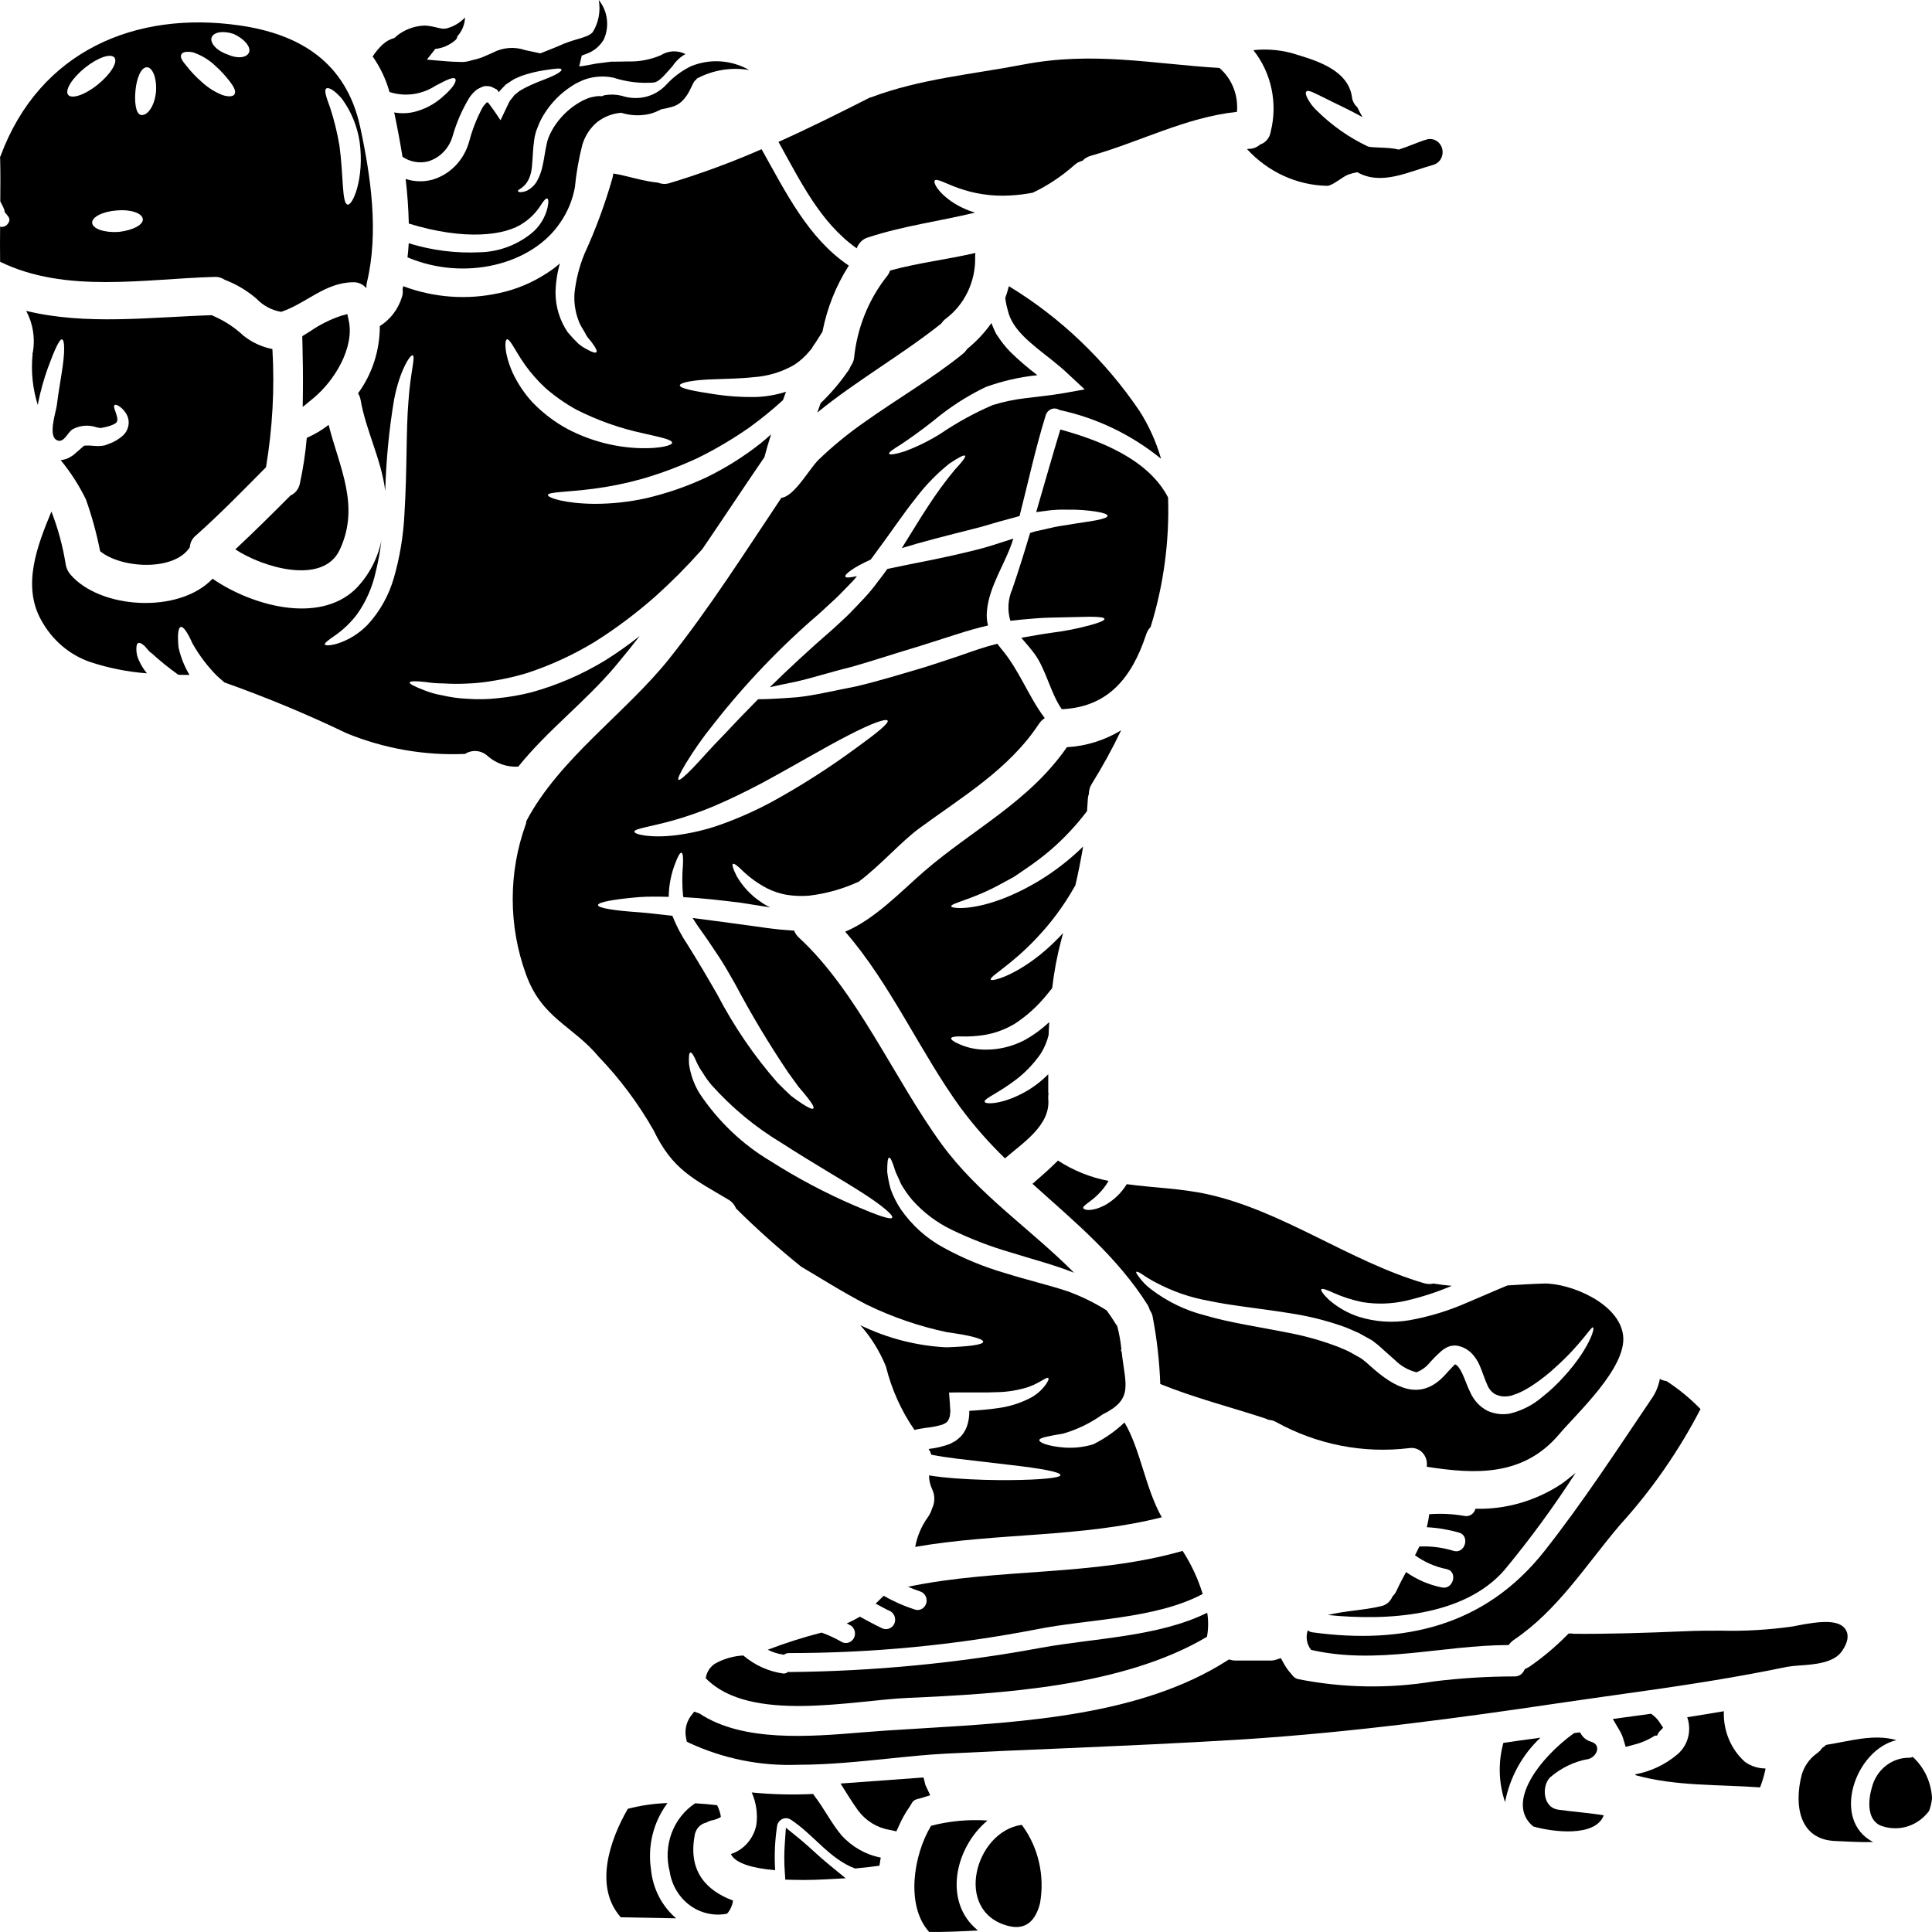 <svg width="70" height="70" viewBox="0 0 70 70" fill="none" xmlns="http://www.w3.org/2000/svg">
<path d="M31.04 8.997C31.074 8.902 31.129 8.816 31.201 8.747C31.273 8.678 31.359 8.628 31.453 8.601C32.733 8.182 34.052 8.012 35.329 7.703C35.022 7.613 34.73 7.475 34.463 7.294C33.962 6.939 33.817 6.622 33.865 6.544C33.925 6.447 34.252 6.644 34.7 6.806C35.31 7.027 35.955 7.121 36.6 7.082C36.876 7.068 37.151 7.034 37.422 6.981C37.967 6.721 38.474 6.383 38.93 5.977C39.013 5.902 39.113 5.85 39.22 5.825C39.301 5.739 39.403 5.677 39.515 5.646C41.295 5.144 42.971 4.246 44.817 4.053C44.843 3.754 44.8 3.453 44.689 3.176C44.579 2.899 44.406 2.655 44.184 2.464C41.709 2.308 39.594 1.857 37.084 2.337C35.219 2.696 33.342 2.853 31.548 3.53C31.539 3.53 31.53 3.535 31.517 3.535C30.422 4.091 29.323 4.639 28.206 5.141C29 6.566 29.721 8.067 31.04 8.997Z" fill="black"/>
<path d="M1.194 12.749C1.19 12.772 1.181 12.786 1.177 12.804C1.172 12.823 1.181 12.823 1.181 12.837C1.118 13.457 1.182 14.084 1.37 14.676C1.374 14.639 1.38 14.602 1.388 14.565C1.474 14.149 1.588 13.74 1.731 13.341C1.977 12.669 2.149 12.296 2.241 12.296C2.355 12.305 2.351 12.789 2.241 13.479C2.188 13.829 2.113 14.24 2.059 14.684C2.028 14.933 1.696 15.889 2.12 15.968C2.33 16.01 2.462 15.664 2.62 15.559C2.756 15.484 2.905 15.439 3.058 15.426C3.21 15.414 3.364 15.434 3.509 15.485C3.588 15.508 3.63 15.489 3.63 15.513L3.832 15.471C3.935 15.448 4.036 15.414 4.131 15.369C4.202 15.328 4.224 15.309 4.241 15.267C4.281 15.171 4.206 14.992 4.175 14.89C4.131 14.78 4.118 14.706 4.149 14.678C4.18 14.65 4.246 14.669 4.351 14.742C4.416 14.791 4.474 14.85 4.523 14.917C4.608 15.02 4.657 15.149 4.663 15.285C4.665 15.382 4.646 15.478 4.607 15.566C4.569 15.654 4.511 15.732 4.439 15.793C4.312 15.904 4.169 15.992 4.015 16.055C3.936 16.087 3.861 16.115 3.791 16.138C3.677 16.161 3.56 16.167 3.444 16.157C3.314 16.143 3.183 16.139 3.052 16.147C3.017 16.165 2.858 16.322 2.644 16.497L2.533 16.566C2.489 16.593 2.442 16.614 2.393 16.63C2.33 16.653 2.265 16.667 2.199 16.671C2.556 17.106 2.863 17.584 3.113 18.094C3.33 18.706 3.502 19.333 3.628 19.972C4.402 20.603 6.315 20.704 6.877 19.829C6.882 19.747 6.904 19.666 6.941 19.593C6.978 19.52 7.03 19.456 7.093 19.406C7.977 18.619 8.803 17.772 9.637 16.929C9.875 15.516 9.953 14.079 9.87 12.647C9.492 12.573 9.136 12.41 8.828 12.168C8.518 11.878 8.164 11.642 7.782 11.471C7.745 11.457 7.71 11.44 7.676 11.42C5.447 11.489 3.121 11.793 0.949 11.264C1.191 11.714 1.278 12.239 1.194 12.749Z" fill="black"/>
<path d="M48.847 6.327C48.955 6.288 49.065 6.259 49.178 6.24C50.049 6.733 51.008 6.23 51.936 5.971C52.052 5.937 52.15 5.857 52.21 5.747C52.269 5.637 52.284 5.507 52.252 5.386C52.22 5.264 52.143 5.161 52.038 5.099C51.934 5.036 51.809 5.02 51.693 5.054C51.416 5.131 51.05 5.303 50.68 5.42C50.332 5.324 49.701 5.364 49.558 5.305C48.881 4.985 48.26 4.55 47.72 4.016C47.58 3.888 47.463 3.735 47.373 3.564C47.312 3.445 47.294 3.362 47.329 3.321C47.395 3.228 47.663 3.395 48.023 3.564C48.358 3.74 48.832 3.945 49.369 4.246C49.299 4.131 49.237 4.006 49.175 3.882C49.066 3.787 48.996 3.65 48.982 3.502C48.842 2.576 47.795 2.226 47.039 1.996C46.514 1.819 45.96 1.758 45.412 1.817C45.734 2.221 45.959 2.7 46.068 3.214C46.178 3.728 46.168 4.261 46.04 4.771C46.024 4.878 45.98 4.979 45.912 5.061C45.845 5.143 45.756 5.204 45.657 5.236C45.546 5.336 45.404 5.392 45.258 5.393C45.232 5.393 45.207 5.396 45.182 5.402C45.559 5.813 46.01 6.143 46.509 6.371C47.008 6.6 47.545 6.723 48.089 6.733C48.284 6.728 48.644 6.401 48.847 6.327Z" fill="black"/>
<path d="M10.867 17.51C10.849 17.607 10.808 17.699 10.748 17.776C10.689 17.854 10.612 17.915 10.524 17.954C9.865 18.617 9.205 19.27 8.526 19.905C9.524 20.564 11.7 21.209 12.307 19.924C13.059 18.331 12.294 16.931 11.907 15.394C11.663 15.584 11.397 15.742 11.115 15.864C11.068 16.417 10.985 16.967 10.867 17.51Z" fill="black"/>
<path d="M15.779 3.107C16.232 2.868 16.434 2.776 16.495 2.859C16.548 2.927 16.464 3.144 16.029 3.517C15.729 3.783 15.371 3.969 14.987 4.06C14.755 4.111 14.517 4.116 14.283 4.074C14.394 4.599 14.495 5.137 14.583 5.681C14.719 5.773 14.872 5.835 15.032 5.863C15.193 5.892 15.357 5.886 15.515 5.846C15.725 5.783 15.917 5.665 16.072 5.503C16.228 5.341 16.341 5.141 16.403 4.921C16.542 4.434 16.745 3.969 17.005 3.54C17.083 3.422 17.18 3.319 17.291 3.236C17.367 3.192 17.446 3.155 17.528 3.126C17.615 3.112 17.703 3.116 17.788 3.139C17.858 3.171 17.959 3.218 18.003 3.245L18.038 3.282C18.05 3.301 18.06 3.321 18.069 3.342C18.084 3.327 18.098 3.31 18.109 3.291C18.184 3.208 18.258 3.135 18.329 3.061C18.43 2.992 18.526 2.934 18.619 2.871C18.711 2.824 18.801 2.793 18.892 2.751C19.163 2.656 19.443 2.587 19.727 2.544C20.145 2.481 20.32 2.461 20.343 2.516C20.365 2.571 20.206 2.691 19.802 2.848C19.604 2.93 19.345 3.018 19.059 3.165C18.988 3.202 18.913 3.239 18.843 3.284C18.773 3.33 18.711 3.39 18.637 3.446L18.557 3.552L18.514 3.602L18.505 3.616L18.478 3.644L18.469 3.662L18.43 3.736C18.337 3.934 18.236 4.141 18.135 4.357C18.043 4.224 17.946 4.067 17.845 3.934C17.797 3.864 17.748 3.8 17.695 3.731C17.665 3.694 17.674 3.717 17.66 3.708C17.643 3.722 17.639 3.699 17.616 3.731C17.567 3.78 17.523 3.834 17.485 3.892C17.274 4.284 17.11 4.702 16.997 5.135C16.905 5.462 16.736 5.759 16.506 5.999C16.275 6.239 15.99 6.414 15.678 6.507C15.355 6.596 15.015 6.588 14.697 6.484C14.761 7.02 14.799 7.56 14.812 8.1C16.847 8.726 18.32 8.537 18.971 8.073C19.224 7.905 19.44 7.682 19.604 7.419C19.709 7.249 19.785 7.18 19.828 7.194C19.87 7.208 19.885 7.305 19.837 7.53C19.745 7.901 19.538 8.228 19.248 8.46C18.714 8.886 18.065 9.124 17.394 9.14C16.521 9.183 15.647 9.073 14.809 8.813C14.801 8.983 14.783 9.154 14.765 9.324C16.84 10.203 19.285 9.591 20.305 8.056C20.565 7.68 20.743 7.25 20.828 6.795C20.879 6.269 20.97 5.749 21.101 5.239C21.2 4.915 21.388 4.63 21.642 4.419C21.891 4.228 22.187 4.113 22.495 4.088H22.515C22.85 4.192 23.204 4.205 23.545 4.126C23.687 4.088 23.824 4.033 23.953 3.961C24.078 3.941 24.201 3.913 24.322 3.878C24.461 3.846 24.589 3.778 24.696 3.68C24.805 3.575 24.897 3.452 24.968 3.316C25.008 3.238 25.052 3.155 25.089 3.072L25.129 2.994L25.137 2.98C25.15 2.956 25.166 2.934 25.186 2.916C25.196 2.906 25.208 2.899 25.221 2.894C25.23 2.889 25.238 2.889 25.243 2.885L25.23 2.871L25.223 2.866C25.232 2.861 25.238 2.853 25.246 2.848C25.831 2.536 26.496 2.427 27.145 2.537C26.825 2.355 26.471 2.249 26.108 2.224C25.745 2.2 25.381 2.259 25.041 2.397C24.706 2.559 24.402 2.785 24.146 3.063C23.943 3.283 23.684 3.437 23.4 3.507C23.11 3.577 22.808 3.564 22.525 3.47C22.324 3.421 22.116 3.413 21.912 3.448C21.875 3.458 21.839 3.472 21.803 3.487C21.707 3.476 21.61 3.482 21.516 3.506C21.424 3.519 21.334 3.545 21.248 3.584C21.16 3.618 21.074 3.661 20.993 3.711C20.686 3.89 20.415 4.131 20.197 4.42C20.102 4.542 20.02 4.675 19.951 4.816C19.886 4.937 19.839 5.068 19.81 5.203C19.75 5.47 19.718 5.741 19.666 5.976C19.625 6.192 19.549 6.4 19.441 6.589C19.356 6.725 19.238 6.834 19.098 6.906C18.878 6.998 18.769 6.952 18.769 6.929C18.724 6.832 19.243 6.823 19.283 5.914C19.305 5.693 19.305 5.435 19.349 5.112C19.369 4.934 19.415 4.76 19.485 4.597C19.553 4.415 19.642 4.241 19.749 4.081C19.992 3.707 20.306 3.389 20.672 3.147C20.775 3.075 20.884 3.013 20.997 2.963C21.119 2.901 21.248 2.855 21.38 2.824C21.661 2.759 21.951 2.756 22.233 2.816C22.702 2.969 23.194 3.028 23.684 2.991C23.847 2.972 24.01 2.8 24.212 2.571L24.37 2.392C24.49 2.211 24.649 2.062 24.836 1.959C24.694 1.887 24.537 1.853 24.379 1.861C24.222 1.87 24.069 1.919 23.934 2.005C23.559 2.164 23.156 2.239 22.752 2.226C22.554 2.231 22.352 2.235 22.141 2.235L21.6 2.304C21.402 2.337 21.16 2.396 20.985 2.406L21.077 2.019V2.014C21.132 1.993 21.186 1.974 21.245 1.951C21.507 1.861 21.73 1.678 21.876 1.433C21.981 1.201 22.019 0.943 21.987 0.689C21.955 0.434 21.853 0.195 21.694 0C21.767 0.401 21.69 0.816 21.479 1.159C21.317 1.36 20.862 1.405 20.433 1.583C20.149 1.71 19.863 1.82 19.577 1.933C19.39 1.895 19.207 1.852 19.028 1.816C18.835 1.75 18.632 1.724 18.429 1.741C18.227 1.757 18.03 1.815 17.849 1.912C17.722 1.967 17.59 2.022 17.458 2.082C17.339 2.125 17.218 2.159 17.095 2.183C16.98 2.223 16.86 2.245 16.739 2.247C16.523 2.242 16.294 2.233 16.048 2.21C15.854 2.196 15.661 2.178 15.468 2.159L15.771 1.773C16.038 1.746 16.291 1.635 16.497 1.456C16.518 1.439 16.535 1.418 16.548 1.393C16.56 1.369 16.568 1.342 16.57 1.315C16.74 1.132 16.84 0.889 16.849 0.634C16.663 0.829 16.43 0.966 16.175 1.031C15.963 1.075 15.822 0.957 15.407 0.926C15.076 0.932 14.752 1.036 14.474 1.225C14.41 1.271 14.35 1.321 14.292 1.375C14.129 1.419 13.979 1.504 13.853 1.622C13.721 1.748 13.603 1.891 13.502 2.046C13.776 2.434 13.983 2.871 14.113 3.334C14.39 3.423 14.682 3.449 14.969 3.409C15.256 3.37 15.533 3.267 15.779 3.107Z" fill="black"/>
<path d="M12.636 11.62L12.585 11.379L12.356 11.442C11.958 11.576 11.579 11.767 11.23 12.008L10.953 12.18V12.317L10.957 12.374C10.971 13 10.983 13.626 10.974 14.246L10.968 14.744L11.341 14.438C12.126 13.796 12.846 12.59 12.636 11.62Z" fill="black"/>
<path d="M33.484 31.57C32.649 32.293 31.7 33.305 30.622 33.757C32.257 35.631 33.347 38.132 34.801 40.133C35.29 40.791 35.83 41.406 36.415 41.972V41.968C37.035 41.424 38.077 40.775 37.98 39.808C37.976 39.748 37.979 39.688 37.989 39.629C37.984 39.611 37.984 39.596 37.98 39.578V38.922C37.701 39.205 37.382 39.44 37.035 39.62C36.247 40.03 35.684 40.011 35.676 39.919C35.649 39.804 36.129 39.63 36.766 39.151C37.127 38.884 37.443 38.557 37.703 38.184C37.836 37.975 37.934 37.745 37.993 37.503C37.997 37.355 38.007 37.203 38.015 37.059C38.015 37.05 38.011 37.045 38.011 37.036C37.734 37.297 37.427 37.52 37.096 37.699C36.657 37.923 36.173 38.037 35.684 38.03C35.366 38.029 35.051 37.962 34.757 37.832C34.559 37.745 34.455 37.671 34.462 37.621C34.47 37.57 34.599 37.547 34.81 37.551C35.092 37.562 35.375 37.544 35.654 37.501C36.053 37.437 36.436 37.294 36.784 37.082C37.212 36.8 37.597 36.45 37.925 36.045L38.123 35.801C38.19 35.211 38.3 34.628 38.452 34.056L38.518 33.807C38.317 34.024 38.106 34.23 37.885 34.425C36.799 35.364 35.919 35.575 35.898 35.492C35.845 35.377 36.606 34.995 37.533 34.015C38.075 33.449 38.547 32.813 38.935 32.123L38.962 32.081C39.072 31.611 39.164 31.142 39.243 30.672C38.448 31.45 37.522 32.067 36.512 32.49C35.269 33.007 34.477 32.919 34.464 32.84C34.438 32.721 35.246 32.596 36.302 32.007L36.726 31.777C36.866 31.681 37.011 31.587 37.165 31.478C37.488 31.262 37.797 31.027 38.093 30.773C38.568 30.359 39.001 29.895 39.385 29.388L39.412 28.987C39.413 28.912 39.427 28.837 39.452 28.766C39.452 28.639 39.487 28.514 39.553 28.407C39.944 27.78 40.301 27.13 40.621 26.46C40.021 26.824 39.348 27.034 38.656 27.072C37.283 29.052 35.256 30.041 33.484 31.57Z" fill="black"/>
<path d="M7.776 10.033C7.907 10.026 8.036 10.063 8.146 10.139C8.564 10.297 8.953 10.529 9.296 10.825C9.538 11.078 9.85 11.244 10.188 11.299C11.102 10.991 11.775 10.236 12.792 10.227C12.882 10.222 12.972 10.239 13.054 10.276C13.137 10.312 13.211 10.368 13.271 10.438C13.271 10.433 13.271 10.433 13.276 10.433C13.271 10.367 13.277 10.3 13.293 10.236C13.729 8.426 13.438 6.405 13.051 4.605C12.545 2.262 10.871 1.23 8.654 0.918C4.934 0.388 1.439 1.824 0.019 5.655C0.014 5.669 0.005 5.678 0.001 5.692C-0.003 5.706 0.005 5.719 0.005 5.738C0.019 6.258 0.014 6.774 0.01 7.294C0.023 7.317 0.036 7.345 0.049 7.372C0.124 7.52 0.17 7.598 0.17 7.689C0.259 7.79 0.364 7.892 0.337 8.002C0.319 8.066 0.281 8.123 0.23 8.163C0.178 8.203 0.116 8.224 0.051 8.223C0.034 8.218 0.021 8.214 0.004 8.209C-0.001 8.633 -0.001 9.061 0.004 9.485C2.386 10.645 5.235 10.102 7.776 10.033ZM11.823 3.206C11.906 3.15 12.126 3.269 12.394 3.586C12.728 4.044 12.948 4.582 13.032 5.152C13.208 6.473 12.772 7.462 12.592 7.412C12.381 7.362 12.451 6.386 12.298 5.272C12.219 4.804 12.106 4.344 11.959 3.895C11.823 3.528 11.733 3.27 11.823 3.206ZM8.466 1.23C8.853 1.405 9.104 1.705 9.021 1.902C8.937 2.1 8.59 2.133 8.242 1.972C7.86 1.845 7.605 1.566 7.666 1.364C7.728 1.162 8.084 1.101 8.466 1.23ZM6.567 1.977C6.611 1.884 6.765 1.85 6.998 1.898C7.29 1.997 7.56 2.158 7.789 2.372C7.996 2.557 8.184 2.762 8.352 2.985C8.473 3.15 8.55 3.297 8.506 3.399C8.463 3.5 8.299 3.519 8.062 3.445C7.784 3.335 7.528 3.173 7.306 2.966C7.105 2.792 6.921 2.598 6.756 2.386C6.611 2.219 6.519 2.077 6.567 1.977ZM4.91 3.265C4.953 2.821 5.112 2.441 5.319 2.437C5.525 2.433 5.696 2.837 5.649 3.358C5.578 3.933 5.292 4.214 5.099 4.163C4.905 4.112 4.87 3.652 4.91 3.265ZM2.465 3.431C2.344 3.261 2.619 2.823 3.085 2.45C3.551 2.077 4.026 1.921 4.149 2.091C4.272 2.262 3.999 2.699 3.533 3.072C3.067 3.446 2.588 3.601 2.465 3.431ZM3.34 8.076C3.322 7.865 3.723 7.662 4.228 7.625C4.713 7.579 5.134 7.713 5.173 7.925C5.213 8.137 4.817 8.348 4.29 8.404C3.784 8.434 3.358 8.293 3.34 8.076Z" fill="black"/>
<path d="M32.095 10.06C31.451 10.896 31.051 11.909 30.944 12.977C30.927 13.082 30.886 13.18 30.823 13.263C30.793 13.339 30.753 13.411 30.702 13.475C30.416 13.885 30.092 14.265 29.733 14.607C29.694 14.723 29.654 14.833 29.612 14.948C31.032 13.788 32.632 12.89 34.101 11.725C34.147 11.657 34.204 11.596 34.268 11.546C34.602 11.296 34.874 10.964 35.059 10.58C35.244 10.196 35.338 9.771 35.332 9.341C35.328 9.282 35.331 9.223 35.341 9.166C34.312 9.4 33.266 9.525 32.252 9.8C32.218 9.897 32.164 9.986 32.095 10.06Z" fill="black"/>
<path d="M36.391 19.618C36.079 19.72 35.753 19.826 35.422 19.909C34.142 20.235 32.994 20.429 32.151 20.613C32.046 20.765 31.932 20.912 31.813 21.064C31.66 21.276 31.494 21.477 31.316 21.667C31.136 21.861 30.951 22.054 30.762 22.247C30.569 22.438 30.367 22.616 30.169 22.8C29.334 23.523 28.568 24.236 27.891 24.899C28.151 24.839 28.45 24.776 28.788 24.709C29.377 24.582 30.067 24.355 30.841 24.166C31.611 23.949 32.446 23.668 33.334 23.405C33.779 23.262 34.214 23.124 34.631 22.991C35.027 22.864 35.405 22.751 35.797 22.663C35.755 22.498 35.742 22.326 35.757 22.156C35.832 21.216 36.452 20.392 36.715 19.513C36.606 19.549 36.5 19.581 36.391 19.618Z" fill="black"/>
<path d="M25.934 60.261C25.837 60.316 25.754 60.394 25.691 60.488C25.628 60.582 25.587 60.691 25.57 60.804C27.162 62.448 30.895 61.605 32.898 61.518C36.218 61.371 40.68 61.118 43.732 59.303C43.783 59.016 43.786 58.722 43.74 58.433C41.96 59.313 39.608 59.354 37.721 59.702C34.707 60.259 31.654 60.553 28.593 60.581C28.581 60.581 28.572 60.572 28.558 60.572C28.508 60.617 28.443 60.639 28.377 60.635C27.846 60.56 27.346 60.334 26.93 59.981C26.583 60 26.243 60.095 25.934 60.261Z" fill="black"/>
<path d="M47.55 59.142C47.489 59.135 47.431 59.109 47.383 59.069C47.342 59.188 47.332 59.316 47.353 59.44C47.374 59.565 47.426 59.681 47.504 59.778C49.896 60.33 52.252 59.607 54.662 59.603C54.714 59.527 54.78 59.463 54.855 59.413C56.451 58.334 57.459 56.701 58.703 55.241C59.844 53.985 60.823 52.576 61.613 51.052C61.238 50.668 60.824 50.327 60.378 50.038C60.294 50.03 60.213 50.003 60.14 49.959C60.093 50.216 59.992 50.458 59.846 50.669C58.597 52.519 57.335 54.453 55.959 56.197C53.806 58.926 50.843 59.593 47.55 59.142Z" fill="black"/>
<path d="M30.508 59.497C30.271 59.358 30.022 59.243 29.765 59.152C29.105 59.322 28.455 59.529 27.817 59.773C27.99 59.861 28.176 59.92 28.366 59.948C28.38 59.948 28.389 59.957 28.401 59.957C28.454 59.916 28.518 59.894 28.583 59.894C31.586 59.895 34.582 59.608 37.535 59.038C39.417 58.657 41.853 58.669 43.576 57.753C43.406 57.199 43.161 56.674 42.849 56.192C39.596 57.123 36.193 56.805 32.9 57.491C33.045 57.554 33.19 57.61 33.34 57.661C33.422 57.687 33.491 57.745 33.532 57.823C33.574 57.901 33.585 57.994 33.562 58.08C33.54 58.166 33.486 58.24 33.413 58.286C33.339 58.332 33.251 58.345 33.168 58.324C32.769 58.197 32.384 58.027 32.018 57.817C31.921 57.909 31.824 58.007 31.727 58.102C31.909 58.199 32.084 58.3 32.268 58.383C32.344 58.43 32.399 58.506 32.422 58.594C32.444 58.683 32.433 58.778 32.389 58.858C32.343 58.935 32.271 58.991 32.187 59.015C32.103 59.038 32.014 59.028 31.937 58.984C31.669 58.858 31.414 58.713 31.154 58.575C31.001 58.667 30.842 58.749 30.679 58.819C30.732 58.851 30.789 58.874 30.842 58.906C30.908 58.956 30.954 59.031 30.971 59.115C30.988 59.199 30.974 59.287 30.932 59.361C30.89 59.434 30.823 59.489 30.745 59.515C30.666 59.54 30.582 59.533 30.508 59.497Z" fill="black"/>
<path d="M39.513 22.647C39.044 22.776 38.568 22.869 38.088 22.928C37.78 22.97 37.459 23.03 37.112 23.089C37.077 23.095 37.041 23.099 37.002 23.108C37.151 23.283 37.323 23.472 37.49 23.698C37.903 24.273 38.066 25.12 38.47 25.696C40.124 25.622 40.999 24.586 41.526 22.993C41.557 22.89 41.611 22.797 41.684 22.722C41.689 22.712 41.689 22.708 41.693 22.703C42.161 21.194 42.373 19.611 42.322 18.025C41.601 16.63 39.829 15.949 38.418 15.562C38.115 16.562 37.833 17.56 37.543 18.555C37.679 18.536 37.807 18.522 37.929 18.504C38.177 18.47 38.427 18.458 38.677 18.467C39.033 18.459 39.389 18.484 39.741 18.541C39.992 18.583 40.128 18.633 40.128 18.689C40.128 18.744 39.992 18.794 39.745 18.845C39.499 18.896 39.143 18.937 38.716 19.011C38.5 19.047 38.263 19.074 38.029 19.137L37.656 19.221C37.542 19.242 37.43 19.272 37.322 19.312C37.119 19.994 36.908 20.675 36.675 21.352C36.517 21.71 36.493 22.118 36.609 22.493C36.75 22.475 36.895 22.461 37.033 22.447C37.394 22.415 37.737 22.384 38.035 22.378C38.641 22.364 39.135 22.351 39.473 22.346C39.821 22.346 40.01 22.369 40.018 22.424C40.027 22.479 39.846 22.555 39.513 22.647Z" fill="black"/>
<path d="M52.241 57.516C51.778 57.424 51.336 57.234 50.944 56.959C50.823 57.184 50.698 57.414 50.592 57.65C50.557 57.723 50.51 57.788 50.452 57.843C50.415 57.934 50.357 58.015 50.283 58.077C50.209 58.138 50.121 58.18 50.028 58.197C49.408 58.345 48.74 58.359 48.111 58.515C50.248 58.731 53.04 58.578 54.513 56.88C55.438 55.763 56.298 54.588 57.089 53.363C56.907 53.514 56.733 53.653 56.557 53.777C55.629 54.385 54.551 54.694 53.458 54.665C53.436 54.752 53.383 54.827 53.311 54.876C53.238 54.925 53.151 54.943 53.066 54.927C52.642 54.851 52.211 54.83 51.782 54.864C51.764 55.023 51.734 55.18 51.694 55.334C52.087 55.354 52.476 55.419 52.855 55.527C53.268 55.633 53.092 56.301 52.679 56.195C52.273 56.068 51.849 56.013 51.426 56.033C51.373 56.139 51.325 56.245 51.268 56.35C51.613 56.601 52.005 56.772 52.418 56.852C52.835 56.945 52.654 57.609 52.241 57.516Z" fill="black"/>
<path d="M48.31 46.841C48.647 46.99 48.998 47.103 49.357 47.177C49.886 47.264 50.426 47.247 50.949 47.126C51.513 46.995 52.066 46.815 52.602 46.588C52.378 46.569 52.158 46.542 51.936 46.505C51.827 46.531 51.713 46.528 51.606 46.496C48.906 45.708 46.497 43.881 43.767 43.273C42.797 43.056 41.797 43.038 40.825 42.905C40.628 43.225 40.355 43.487 40.033 43.666C39.545 43.919 39.278 43.841 39.251 43.776C39.212 43.684 39.51 43.555 39.783 43.279C39.931 43.133 40.06 42.968 40.166 42.786C39.516 42.664 38.894 42.414 38.332 42.05C38.033 42.349 37.712 42.63 37.409 42.892C38.904 44.241 40.465 45.516 41.581 47.28C41.616 47.339 41.643 47.403 41.661 47.47C41.704 47.532 41.737 47.602 41.757 47.677C41.915 48.49 42.009 49.315 42.039 50.145C43.287 50.652 44.582 50.978 45.854 51.397C45.889 51.408 45.923 51.424 45.955 51.443C46.052 51.447 46.146 51.474 46.232 51.521C47.715 52.342 49.401 52.672 51.066 52.467C51.151 52.455 51.238 52.463 51.319 52.491C51.401 52.52 51.475 52.567 51.536 52.631C51.596 52.694 51.643 52.771 51.67 52.856C51.698 52.941 51.706 53.032 51.695 53.121C51.695 53.13 51.7 53.135 51.7 53.144C53.456 53.42 55.191 53.494 56.479 51.979C57.145 51.192 58.946 49.552 58.809 48.388C58.669 47.205 56.866 46.482 55.93 46.505C55.486 46.519 55.054 46.546 54.619 46.574C54.167 46.758 53.679 46.979 53.16 47.195C52.486 47.492 51.782 47.707 51.062 47.835C50.45 47.938 49.823 47.895 49.228 47.708C48.833 47.579 48.465 47.369 48.147 47.091C47.94 46.894 47.848 46.755 47.874 46.714C47.9 46.673 48.06 46.721 48.31 46.841ZM48.759 48.093C48.917 48.162 49.08 48.226 49.238 48.301C49.392 48.388 49.55 48.475 49.709 48.562C49.721 48.572 49.734 48.582 49.748 48.59L49.761 48.599L49.783 48.618L49.836 48.66L49.937 48.738L50.148 48.928C50.276 49.038 50.403 49.154 50.531 49.268C50.751 49.491 51.024 49.647 51.322 49.72C51.516 49.646 51.688 49.519 51.819 49.351C51.92 49.245 52.022 49.13 52.153 49.015C52.228 48.941 52.312 48.878 52.404 48.828C52.542 48.753 52.701 48.732 52.852 48.769C53.036 48.813 53.204 48.91 53.337 49.05C53.45 49.172 53.542 49.314 53.609 49.469C53.724 49.736 53.791 49.97 53.878 50.154C53.933 50.309 54.039 50.438 54.177 50.518C54.245 50.549 54.315 50.573 54.388 50.587C54.474 50.599 54.561 50.599 54.648 50.587C54.683 50.578 54.708 50.578 54.749 50.569L54.87 50.527C54.956 50.5 55.039 50.466 55.12 50.426C55.28 50.347 55.435 50.256 55.582 50.154C55.856 49.97 56.116 49.764 56.36 49.537C57.284 48.709 57.649 48.064 57.714 48.092C57.807 48.119 57.548 48.911 56.668 49.873C56.428 50.143 56.166 50.389 55.885 50.61C55.541 50.907 55.134 51.115 54.698 51.218C54.574 51.24 54.447 51.245 54.321 51.232C54.177 51.216 54.036 51.179 53.903 51.121C53.632 50.984 53.414 50.755 53.282 50.472C53.155 50.218 53.08 49.975 52.988 49.781C52.896 49.588 52.817 49.469 52.72 49.431C52.698 49.445 52.663 49.495 52.623 49.528C52.539 49.611 52.441 49.726 52.337 49.837C51.449 50.788 50.526 50.28 49.668 49.51C49.664 49.51 49.497 49.358 49.497 49.358L49.321 49.22C49.189 49.146 49.053 49.068 48.921 48.994C48.789 48.921 48.64 48.868 48.497 48.804C47.936 48.589 47.36 48.423 46.773 48.307C45.631 48.077 44.562 47.926 43.678 47.663C42.963 47.485 42.288 47.16 41.695 46.705C41.534 46.584 41.391 46.438 41.271 46.272C41.188 46.162 41.15 46.097 41.17 46.082C41.19 46.067 41.254 46.086 41.368 46.16C41.526 46.271 41.69 46.371 41.861 46.459C42.469 46.785 43.121 47.012 43.795 47.131C44.653 47.316 45.708 47.408 46.895 47.606C47.529 47.71 48.153 47.873 48.759 48.093Z" fill="black"/>
<path d="M56.15 64.409C56.556 64.053 57.047 63.817 57.57 63.728C57.86 63.632 58.032 63.226 57.65 63.106C57.563 63.083 57.483 63.04 57.414 62.982C57.345 62.923 57.289 62.849 57.249 62.766L57.034 62.793C55.812 63.663 54.514 65.33 55.556 66.177C56.242 66.375 57.808 66.578 58.107 65.772C57.553 65.68 56.994 65.645 56.44 65.565C55.917 65.482 55.847 64.75 56.15 64.409Z" fill="black"/>
<path d="M36.993 66.122C35.331 66.375 34.544 69.234 36.5 69.772C37.187 69.963 37.525 69.561 37.679 68.972C37.77 68.476 37.758 67.966 37.646 67.476C37.534 66.985 37.324 66.525 37.028 66.127C37.016 66.127 37.006 66.122 36.993 66.122Z" fill="black"/>
<path d="M55.042 63.065L54.47 63.148C54.276 63.852 54.297 64.602 54.531 65.293C54.707 64.39 55.157 63.572 55.815 62.959C55.556 62.996 55.302 63.028 55.042 63.065Z" fill="black"/>
<path d="M35.78 65.961C35.093 65.914 34.403 65.978 33.735 66.151C33.097 67.205 32.803 69.042 33.665 69.999C34.254 70.004 34.843 69.977 35.432 69.944C34.144 68.902 34.614 66.923 35.78 65.961Z" fill="black"/>
<path d="M29.491 67.082C29.304 66.914 29.118 66.744 28.921 66.585L28.474 66.222L28.434 66.813C28.41 67.147 28.41 67.482 28.434 67.816L28.453 68.103L28.729 68.11C28.854 68.11 28.979 68.115 29.103 68.115C29.349 68.115 29.591 68.109 29.83 68.096L30.64 68.053L30.002 67.53C29.826 67.387 29.659 67.236 29.491 67.082Z" fill="black"/>
<path d="M29.514 65.077C29.494 65.052 29.476 65.026 29.461 64.999C28.72 65.035 27.976 65.017 27.237 64.944C27.401 65.312 27.459 65.724 27.403 66.127C27.352 66.372 27.239 66.598 27.077 66.782C26.915 66.966 26.709 67.103 26.48 67.176C26.652 67.526 27.298 67.692 28.085 67.761C28.051 67.216 28.076 66.67 28.16 66.131C28.173 66.08 28.198 66.033 28.231 65.993C28.265 65.954 28.306 65.923 28.353 65.903C28.4 65.882 28.451 65.874 28.501 65.878C28.552 65.881 28.601 65.897 28.644 65.924C29.466 66.458 30.051 67.351 30.979 67.699C31.37 67.663 31.665 67.626 31.783 67.608C31.81 67.603 31.837 67.603 31.863 67.599C31.876 67.502 31.893 67.401 31.911 67.304C31.37 67.199 30.875 66.919 30.495 66.503C30.121 66.062 29.866 65.533 29.514 65.077Z" fill="black"/>
<path d="M62.459 62.001C62.015 62.075 61.576 62.149 61.131 62.218C61.213 62.45 61.224 62.703 61.163 62.943C61.101 63.182 60.971 63.395 60.788 63.553C60.345 63.931 59.817 64.183 59.254 64.285V64.317C60.731 64.727 62.257 64.649 63.77 64.761C63.845 64.568 63.906 64.369 63.952 64.167C63.96 64.137 63.966 64.106 63.969 64.075C63.705 64.075 63.447 63.993 63.227 63.84C62.973 63.615 62.773 63.332 62.64 63.014C62.507 62.695 62.445 62.349 62.459 62.001Z" fill="black"/>
<path d="M69.301 63.654C69.254 63.68 69.2 63.691 69.147 63.687C68.842 63.689 68.546 63.797 68.305 63.995C68.065 64.192 67.894 64.467 67.819 64.777C67.678 65.247 67.634 66.007 68.219 66.172C68.521 66.268 68.844 66.265 69.144 66.164C69.444 66.063 69.707 65.868 69.899 65.606C69.945 65.475 69.977 65.339 69.996 65.201C69.999 65.178 70.001 65.155 70 65.132C69.983 64.849 69.912 64.573 69.792 64.319C69.672 64.066 69.505 63.84 69.301 63.654Z" fill="black"/>
<path d="M60.036 62.885L60.105 62.758L60.258 62.599L60.114 62.38C60.062 62.305 60.001 62.237 59.932 62.179L59.824 62.092L58.435 62.282L58.681 62.7C58.738 62.795 58.784 62.898 58.816 63.006L58.901 63.292L59.179 63.219C59.455 63.153 59.718 63.04 59.96 62.885H60.036Z" fill="black"/>
<path d="M68.712 63.047C67.872 62.812 67.032 63.084 66.162 63.221C66.121 63.263 66.075 63.299 66.025 63.327C65.969 63.411 65.897 63.483 65.814 63.539C65.562 63.722 65.375 63.988 65.282 64.294C64.992 65.408 65.189 66.665 66.513 66.704C66.905 66.718 67.388 66.754 67.868 66.741C66.333 65.95 67.212 63.406 68.712 63.047Z" fill="black"/>
<path d="M25.166 66.521C25.179 66.405 25.227 66.296 25.301 66.209C25.376 66.123 25.475 66.062 25.584 66.037C25.643 66.003 25.707 65.977 25.773 65.959C25.891 65.938 26.005 65.898 26.111 65.839C26.115 65.827 26.117 65.814 26.115 65.802C26.091 65.664 26.046 65.531 25.983 65.406C25.72 65.374 25.456 65.351 25.188 65.337C24.8 65.591 24.501 65.97 24.334 66.416C24.168 66.862 24.144 67.352 24.265 67.814C24.302 68.059 24.387 68.293 24.513 68.502C24.639 68.712 24.803 68.893 24.997 69.035C25.191 69.177 25.41 69.277 25.642 69.328C25.873 69.38 26.112 69.383 26.344 69.336C26.459 69.204 26.534 69.039 26.559 68.862C25.574 68.493 24.937 67.789 25.166 66.521Z" fill="black"/>
<path d="M66.737 59.825C66.952 59.513 66.998 59.254 66.875 59.048C66.648 58.676 65.988 58.723 65.066 58.907L64.941 58.931C64.084 59.053 63.219 59.104 62.354 59.082C61.922 59.082 61.493 59.082 61.078 59.102C59.565 59.166 58.285 59.205 57.029 59.196C56.996 59.189 56.962 59.186 56.928 59.185H56.837L56.771 59.249C56.352 59.672 55.897 60.054 55.411 60.39C55.376 60.411 55.344 60.427 55.312 60.444L55.248 60.476L55.213 60.539C55.179 60.605 55.127 60.658 55.065 60.694C55.002 60.729 54.932 60.745 54.861 60.74C53.885 60.741 52.91 60.802 51.942 60.922C50.315 61.188 48.658 61.16 47.04 60.839C46.992 60.829 46.947 60.809 46.907 60.78C46.866 60.751 46.832 60.714 46.805 60.671L46.753 60.614C46.655 60.5 46.569 60.375 46.498 60.241L46.407 60.077L46.234 60.134C46.179 60.153 46.121 60.163 46.063 60.165H44.745C44.702 60.164 44.659 60.159 44.617 60.148L44.526 60.125L44.447 60.176C41.354 62.146 37.111 62.399 33.364 62.624C32.934 62.649 32.516 62.675 32.104 62.702C31.841 62.719 31.559 62.742 31.267 62.765C29.329 62.926 26.918 63.125 25.35 62.087L25.154 62.015L25.027 62.179C24.944 62.292 24.886 62.423 24.857 62.563C24.828 62.703 24.83 62.848 24.861 62.987L24.883 63.103L24.985 63.155C26.221 63.724 27.564 63.993 28.914 63.941C30.014 63.941 31.129 63.826 32.184 63.718C32.911 63.643 33.602 63.572 34.261 63.538C35.661 63.467 37.064 63.406 38.467 63.348C40.627 63.254 42.86 63.158 45.053 63.02C49.076 62.761 53.028 62.219 56.362 61.725C57.061 61.621 57.761 61.523 58.462 61.424C59.603 61.264 60.782 61.099 61.941 60.909C62.971 60.741 63.879 60.574 64.727 60.396C64.884 60.37 65.043 60.352 65.202 60.343C65.754 60.306 66.442 60.251 66.737 59.825Z" fill="black"/>
<path d="M33.322 65.163L33.704 65.046L33.528 64.671L33.462 64.401L30.454 64.621L30.74 65.075C30.854 65.257 30.971 65.432 31.096 65.606C31.381 65.982 31.793 66.231 32.246 66.303L32.478 66.353L32.58 66.129C32.682 65.899 32.805 65.68 32.948 65.475L33.013 65.373C33.033 65.326 33.062 65.285 33.099 65.253C33.137 65.22 33.181 65.197 33.228 65.186C33.261 65.176 33.288 65.17 33.322 65.163Z" fill="black"/>
<path d="M26.393 43.466C26.517 43.538 26.614 43.652 26.669 43.789C26.678 43.798 26.683 43.798 26.691 43.807C27.435 44.544 28.214 45.239 29.026 45.892C29.692 46.284 30.499 46.8 31.4 47.269C32.33 47.721 33.306 48.057 34.311 48.268C35.12 48.379 35.622 48.503 35.622 48.613C35.622 48.724 35.107 48.788 34.284 48.816C33.207 48.761 32.15 48.489 31.172 48.015C31.561 48.453 31.875 48.96 32.099 49.511C32.304 50.338 32.654 51.117 33.133 51.809C33.278 51.772 33.41 51.758 33.529 51.735C33.738 51.716 33.946 51.676 34.148 51.615C34.302 51.552 34.355 51.495 34.395 51.367C34.43 51.312 34.416 51.21 34.434 51.136C34.425 51.044 34.421 50.946 34.416 50.86L34.386 50.455L34.724 50.45C35.252 50.446 35.709 50.46 36.117 50.441C36.458 50.436 36.798 50.386 37.128 50.294C37.638 50.156 37.937 49.85 37.985 49.935C38.012 49.962 37.972 50.05 37.871 50.192C37.711 50.402 37.506 50.569 37.273 50.681C36.924 50.852 36.552 50.966 36.17 51.017C35.844 51.067 35.483 51.095 35.119 51.118C35.123 51.272 35.105 51.425 35.066 51.573C35.023 51.746 34.94 51.904 34.823 52.034C34.761 52.095 34.694 52.152 34.625 52.204L34.41 52.32C34.162 52.41 33.906 52.47 33.645 52.499C33.688 52.562 33.721 52.632 33.742 52.706C34.049 52.766 34.362 52.812 34.661 52.849C35.399 52.936 36.059 53.015 36.617 53.079C37.725 53.206 38.424 53.333 38.424 53.447C38.42 53.544 37.725 53.618 36.591 53.627C36.024 53.632 35.351 53.618 34.593 53.563C34.298 53.54 33.987 53.508 33.66 53.457C33.661 53.632 33.7 53.803 33.774 53.959C33.826 54.067 33.853 54.187 33.852 54.308C33.852 54.429 33.824 54.549 33.77 54.657C33.737 54.771 33.685 54.878 33.616 54.974C33.388 55.29 33.231 55.657 33.159 56.047C36.122 55.531 39.174 55.715 42.093 54.974C41.495 53.915 41.324 52.52 40.743 51.539C40.404 51.86 40.022 52.127 39.609 52.331C39.266 52.434 38.909 52.473 38.554 52.447C37.978 52.4 37.657 52.272 37.657 52.18C37.657 52.088 38.004 52.032 38.527 51.94C39.034 51.794 39.514 51.56 39.947 51.249C41.087 50.688 40.77 50.181 40.638 48.961C40.632 48.962 40.625 48.96 40.62 48.956C40.612 48.947 40.616 48.915 40.629 48.874C40.601 48.595 40.551 48.32 40.48 48.05C40.468 48.026 40.453 48.005 40.436 47.986C40.33 47.811 40.216 47.645 40.097 47.479C39.645 47.194 39.167 46.961 38.668 46.781C38.017 46.565 37.231 46.381 36.422 46.128C35.643 45.903 34.89 45.591 34.175 45.198C33.566 44.867 33.039 44.393 32.636 43.812C32.484 43.584 32.36 43.336 32.267 43.075C32.211 42.872 32.17 42.664 32.145 42.454C32.145 42.132 32.163 41.947 32.216 41.943C32.268 41.939 32.337 42.099 32.431 42.408C32.484 42.56 32.572 42.711 32.646 42.9C32.765 43.104 32.9 43.297 33.051 43.476C33.458 43.934 33.949 44.304 34.493 44.562C35.184 44.896 35.9 45.17 36.634 45.382C37.426 45.63 38.191 45.826 38.903 46.109C38.908 46.109 38.912 46.114 38.916 46.114C37.346 44.529 35.456 43.292 34.111 41.446C32.4 39.099 31.055 35.912 28.944 33.969C28.867 33.898 28.807 33.81 28.768 33.711C28.755 33.711 28.742 33.716 28.729 33.716C28.575 33.702 28.417 33.693 28.259 33.679C28.101 33.665 27.924 33.638 27.753 33.619C27.423 33.573 27.08 33.522 26.728 33.477C26.152 33.403 25.607 33.324 25.093 33.26C25.207 33.44 25.33 33.624 25.479 33.827C25.661 34.08 25.858 34.383 26.056 34.678C26.254 34.973 26.43 35.3 26.623 35.629C27.212 36.743 27.859 37.823 28.561 38.864L28.934 39.379C29.062 39.526 29.172 39.656 29.255 39.766C29.427 39.982 29.506 40.12 29.47 40.161C29.435 40.203 29.295 40.139 29.066 39.992C28.952 39.917 28.816 39.821 28.662 39.706C28.517 39.572 28.354 39.411 28.174 39.232C27.324 38.262 26.59 37.187 25.988 36.032C25.806 35.71 25.619 35.398 25.443 35.097C25.267 34.797 25.087 34.513 24.92 34.241C24.697 33.911 24.51 33.556 24.361 33.182C23.926 33.136 23.526 33.081 23.17 33.055C22.242 32.992 21.666 32.899 21.666 32.793C21.666 32.687 22.238 32.581 23.165 32.503C23.478 32.48 23.838 32.485 24.229 32.494C24.234 32.08 24.313 31.671 24.462 31.289C24.559 31.022 24.639 30.884 24.692 30.898C24.744 30.911 24.758 31.068 24.744 31.348C24.712 31.716 24.714 32.086 24.748 32.454C24.753 32.472 24.762 32.49 24.766 32.509H24.823C25.447 32.541 26.12 32.619 26.832 32.707C27.184 32.762 27.527 32.817 27.857 32.868C27.875 32.872 27.892 32.872 27.914 32.877C27.787 32.823 27.666 32.753 27.554 32.67C27.203 32.434 26.908 32.117 26.692 31.745C26.56 31.487 26.516 31.33 26.555 31.301C26.595 31.272 26.727 31.369 26.925 31.568C27.19 31.818 27.488 32.029 27.809 32.194C28.025 32.3 28.254 32.376 28.49 32.419C28.762 32.463 29.038 32.474 29.312 32.452C29.934 32.379 30.542 32.208 31.115 31.944C31.911 31.346 32.649 30.494 33.309 30.011C34.848 28.878 36.549 27.884 37.64 26.231C37.693 26.151 37.76 26.082 37.837 26.029L37.851 26.015C37.262 25.237 36.936 24.284 36.273 23.501C36.22 23.438 36.18 23.381 36.136 23.326C36.104 23.331 36.071 23.339 36.039 23.349C35.676 23.441 35.266 23.584 34.852 23.729C34.439 23.875 33.999 24.01 33.559 24.157C32.658 24.424 31.803 24.687 31.009 24.871C30.209 25.027 29.495 25.198 28.886 25.262C28.288 25.308 27.809 25.335 27.466 25.335C27 25.805 26.582 26.243 26.221 26.63C25.729 27.127 25.351 27.573 25.071 27.859C24.79 28.144 24.622 28.287 24.582 28.25C24.543 28.213 24.64 28.011 24.846 27.665C25.143 27.178 25.47 26.712 25.827 26.27C26.982 24.792 28.275 23.438 29.687 22.228C29.885 22.049 30.078 21.869 30.267 21.694C30.456 21.519 30.624 21.33 30.8 21.155C30.89 21.068 30.974 20.974 31.05 20.874C30.795 20.93 30.646 20.944 30.627 20.888C30.6 20.81 30.917 20.557 31.545 20.276C31.603 20.202 31.66 20.129 31.712 20.051C32.271 19.305 32.737 18.596 33.199 18.025C33.549 17.565 33.953 17.153 34.399 16.796C34.742 16.565 34.935 16.469 34.966 16.515C34.996 16.56 34.856 16.741 34.592 17.022C34.241 17.446 33.916 17.892 33.616 18.357C33.331 18.785 33.027 19.3 32.675 19.858C33.418 19.628 34.306 19.406 35.247 19.167C35.572 19.089 35.881 18.992 36.179 18.905C36.443 18.831 36.694 18.762 36.94 18.697C37.252 17.478 37.516 16.244 37.89 15.042C37.906 14.991 37.933 14.945 37.969 14.906C38.005 14.868 38.048 14.839 38.097 14.821C38.145 14.803 38.197 14.797 38.248 14.804C38.299 14.81 38.348 14.829 38.391 14.858C38.4 14.858 38.4 14.853 38.404 14.858C39.738 15.145 40.991 15.748 42.067 16.621C41.889 16.005 41.626 15.421 41.284 14.886C40.034 13.043 38.421 11.503 36.553 10.369C36.517 10.515 36.473 10.658 36.422 10.797C36.441 10.948 36.471 11.096 36.514 11.241C36.672 11.964 37.393 12.475 38.136 13.064C38.338 13.226 38.541 13.396 38.734 13.581L39.301 14.109L38.549 14.243C38.048 14.331 37.586 14.37 37.151 14.427C36.751 14.474 36.355 14.557 35.969 14.676C35.317 14.956 34.692 15.298 34.1 15.698C33.675 15.968 33.224 16.19 32.755 16.361C32.425 16.462 32.231 16.487 32.214 16.439C32.196 16.391 32.354 16.278 32.649 16.099C32.93 15.909 33.331 15.633 33.819 15.246C34.401 14.759 35.037 14.348 35.714 14.022C36.32 13.803 36.949 13.659 37.587 13.594C37.238 13.331 36.907 13.045 36.593 12.738C36.422 12.559 36.267 12.363 36.132 12.153L36.105 12.116L36.092 12.093L36.066 12.042C36.061 12.033 36.026 11.955 36.026 11.955L35.96 11.803C35.945 11.771 35.933 11.737 35.924 11.702C35.674 12.055 35.378 12.371 35.045 12.641C35.002 12.707 34.951 12.766 34.891 12.816C33.77 13.723 32.521 14.441 31.352 15.274C30.752 15.688 30.185 16.151 29.656 16.66C29.322 16.987 28.781 17.986 28.311 18.037C26.992 20.007 25.717 22.019 24.244 23.871C22.665 25.845 20.264 27.485 19.073 29.745C19.07 29.784 19.062 29.822 19.051 29.86C18.417 31.612 18.419 33.546 19.056 35.297C19.636 36.908 20.735 37.143 21.702 38.299C22.463 39.092 23.126 39.981 23.677 40.946C24.366 42.384 25.121 42.706 26.393 43.466ZM25.012 38.135C25.064 38.126 25.144 38.25 25.24 38.485C25.3 38.617 25.372 38.742 25.456 38.858C25.55 39.017 25.658 39.168 25.777 39.309C26.52 40.139 27.377 40.848 28.32 41.413C29.424 42.127 30.466 42.72 31.209 43.195C31.952 43.669 32.379 44.032 32.326 44.12C32.273 44.207 31.772 44.028 30.967 43.683C29.916 43.231 28.9 42.694 27.929 42.076C26.907 41.471 26.026 40.634 25.353 39.627C25.151 39.303 25.019 38.938 24.965 38.555C24.95 38.296 24.965 38.149 25.012 38.135ZM24.396 29.724C24.896 29.582 25.388 29.41 25.869 29.208C26.414 28.974 26.999 28.693 27.61 28.37C28.828 27.712 29.919 27.058 30.745 26.639C31.568 26.211 32.108 26.018 32.161 26.11C32.214 26.202 31.756 26.57 31.01 27.108C30.032 27.828 29.01 28.48 27.95 29.061C27.354 29.38 26.737 29.654 26.103 29.88C25.582 30.064 25.044 30.191 24.498 30.261C23.558 30.376 22.978 30.229 22.984 30.134C22.985 30.019 23.543 29.963 24.396 29.724Z" fill="black"/>
<path d="M23.587 67.738C23.523 67.315 23.543 66.882 23.645 66.468C23.748 66.053 23.932 65.665 24.185 65.328C23.7 65.344 23.218 65.414 22.747 65.536C22.088 66.677 21.516 68.363 22.492 69.467C23.16 69.477 23.828 69.489 24.497 69.504C23.982 69.065 23.655 68.43 23.587 67.738Z" fill="black"/>
<path d="M22.317 24.112C22.611 23.762 22.897 23.403 23.179 23.044C22.775 23.363 22.355 23.659 21.921 23.932C21.087 24.437 20.192 24.825 19.261 25.082C18.852 25.187 18.436 25.259 18.016 25.299C17.651 25.339 17.283 25.345 16.917 25.317C16.611 25.303 16.308 25.26 16.009 25.19C15.788 25.153 15.571 25.091 15.362 25.006C15.015 24.873 14.83 24.776 14.844 24.726C14.857 24.675 15.063 24.67 15.424 24.712C15.641 24.745 15.86 24.762 16.079 24.762C16.358 24.78 16.639 24.782 16.918 24.767C17.259 24.755 17.598 24.718 17.934 24.656C18.323 24.593 18.707 24.503 19.085 24.389C19.943 24.109 20.769 23.729 21.547 23.257C22.323 22.767 23.061 22.214 23.753 21.602C24.32 21.094 24.858 20.553 25.367 19.982C25.398 19.945 25.424 19.919 25.454 19.885C26.207 18.78 26.941 17.666 27.695 16.566C27.77 16.285 27.849 16.014 27.938 15.737C27.816 15.848 27.691 15.954 27.564 16.059C26.949 16.544 26.288 16.959 25.59 17.298C24.887 17.626 24.155 17.879 23.404 18.053C22.791 18.188 22.166 18.255 21.54 18.255C20.467 18.247 19.852 18.035 19.852 17.938C19.852 17.819 20.518 17.837 21.51 17.708C22.097 17.632 22.679 17.514 23.251 17.354C23.945 17.154 24.624 16.899 25.282 16.593C25.935 16.271 26.564 15.899 27.164 15.479C27.582 15.175 27.984 14.848 28.368 14.498C28.403 14.397 28.443 14.296 28.478 14.194C28.11 14.312 27.729 14.376 27.344 14.385C26.864 14.392 26.385 14.36 25.911 14.288C25.115 14.168 24.636 14.071 24.631 13.966C24.626 13.86 25.137 13.758 25.932 13.74C26.333 13.721 26.803 13.721 27.3 13.666C27.816 13.633 28.319 13.481 28.773 13.222C28.988 13.082 29.18 12.909 29.344 12.707C29.358 12.689 29.373 12.672 29.389 12.656V12.657H29.393L29.445 12.565L29.567 12.386C29.642 12.266 29.716 12.146 29.791 12.031C29.796 12.026 29.799 12.02 29.8 12.013C29.967 11.159 30.291 10.348 30.754 9.624C29.272 8.62 28.477 6.975 27.593 5.406C26.504 5.884 25.39 6.294 24.255 6.636C24.12 6.679 23.974 6.672 23.842 6.617C23.288 6.566 22.765 6.378 22.224 6.286C22.211 6.336 22.207 6.387 22.193 6.442C21.923 7.39 21.582 8.313 21.173 9.204C20.986 9.662 20.865 10.146 20.813 10.641C20.791 11.021 20.86 11.401 21.015 11.746C21.09 11.889 21.173 12.008 21.235 12.132C21.297 12.257 21.407 12.344 21.459 12.432C21.587 12.602 21.641 12.717 21.609 12.759C21.577 12.801 21.455 12.763 21.275 12.662C21.16 12.605 21.052 12.534 20.954 12.45C20.819 12.32 20.692 12.184 20.571 12.04C20.288 11.626 20.133 11.132 20.127 10.622C20.133 10.257 20.186 9.895 20.285 9.544C20.132 9.679 19.969 9.801 19.797 9.908C19.274 10.248 18.698 10.488 18.096 10.617C16.934 10.875 15.727 10.789 14.609 10.369C14.6 10.41 14.596 10.447 14.587 10.483C14.602 10.575 14.594 10.668 14.565 10.756C14.43 11.2 14.143 11.576 13.761 11.815C13.763 12.695 13.486 13.552 12.973 14.25C13.02 14.324 13.051 14.407 13.066 14.494C13.255 15.59 13.826 16.672 13.958 17.792C13.989 16.679 14.096 15.569 14.279 14.472C14.486 13.404 14.877 12.823 14.956 12.875C15.057 12.926 14.864 13.529 14.798 14.551C14.71 15.578 14.754 17.009 14.653 18.635C14.614 19.415 14.486 20.188 14.271 20.937C14.088 21.574 13.762 22.157 13.32 22.635C13.015 22.951 12.641 23.185 12.23 23.317C11.949 23.399 11.786 23.395 11.769 23.349C11.751 23.303 11.89 23.197 12.116 23.04C12.425 22.829 12.699 22.568 12.929 22.267C13.256 21.809 13.488 21.286 13.611 20.729C13.704 20.355 13.773 19.976 13.818 19.592C13.675 20.266 13.345 20.879 12.868 21.355C11.531 22.623 9.108 21.94 7.702 20.968C6.479 22.258 3.608 22.064 2.544 20.807C2.456 20.702 2.398 20.573 2.377 20.434V20.425C2.272 19.777 2.1 19.142 1.863 18.533C1.352 19.767 0.79 21.212 1.493 22.469C1.888 23.193 2.526 23.736 3.283 23.991C3.946 24.208 4.63 24.344 5.323 24.396C5.211 24.259 5.116 24.108 5.042 23.945C4.972 23.809 4.937 23.656 4.941 23.501C4.941 23.391 4.962 23.317 5.007 23.299C5.051 23.28 5.12 23.303 5.204 23.377C5.288 23.437 5.371 23.593 5.499 23.672C5.803 23.949 6.123 24.208 6.457 24.445C6.462 24.445 6.466 24.45 6.47 24.45C6.602 24.454 6.734 24.454 6.866 24.454C6.683 24.149 6.549 23.815 6.47 23.464C6.427 23.032 6.449 22.751 6.545 22.718C6.642 22.686 6.8 22.921 6.976 23.317C7.217 23.743 7.511 24.133 7.851 24.478C7.943 24.561 8.033 24.643 8.133 24.726C9.641 25.261 11.122 25.877 12.569 26.572C13.931 27.127 15.389 27.38 16.849 27.316C16.978 27.234 17.129 27.198 17.279 27.214C17.429 27.23 17.57 27.296 17.68 27.403C17.989 27.668 18.381 27.801 18.779 27.776C19.837 26.455 21.217 25.424 22.317 24.112ZM18.363 12.298C18.469 12.248 18.654 12.694 19.018 13.214C19.24 13.524 19.492 13.81 19.77 14.066C20.118 14.368 20.495 14.631 20.895 14.849C21.657 15.233 22.46 15.518 23.288 15.696C23.934 15.843 24.352 15.926 24.352 16.041C24.356 16.138 23.928 16.253 23.226 16.239C22.298 16.215 21.387 15.976 20.557 15.541C20.095 15.29 19.671 14.968 19.3 14.585C19.002 14.263 18.754 13.893 18.566 13.489C18.258 12.772 18.285 12.335 18.363 12.298Z" fill="black"/>
</svg>
